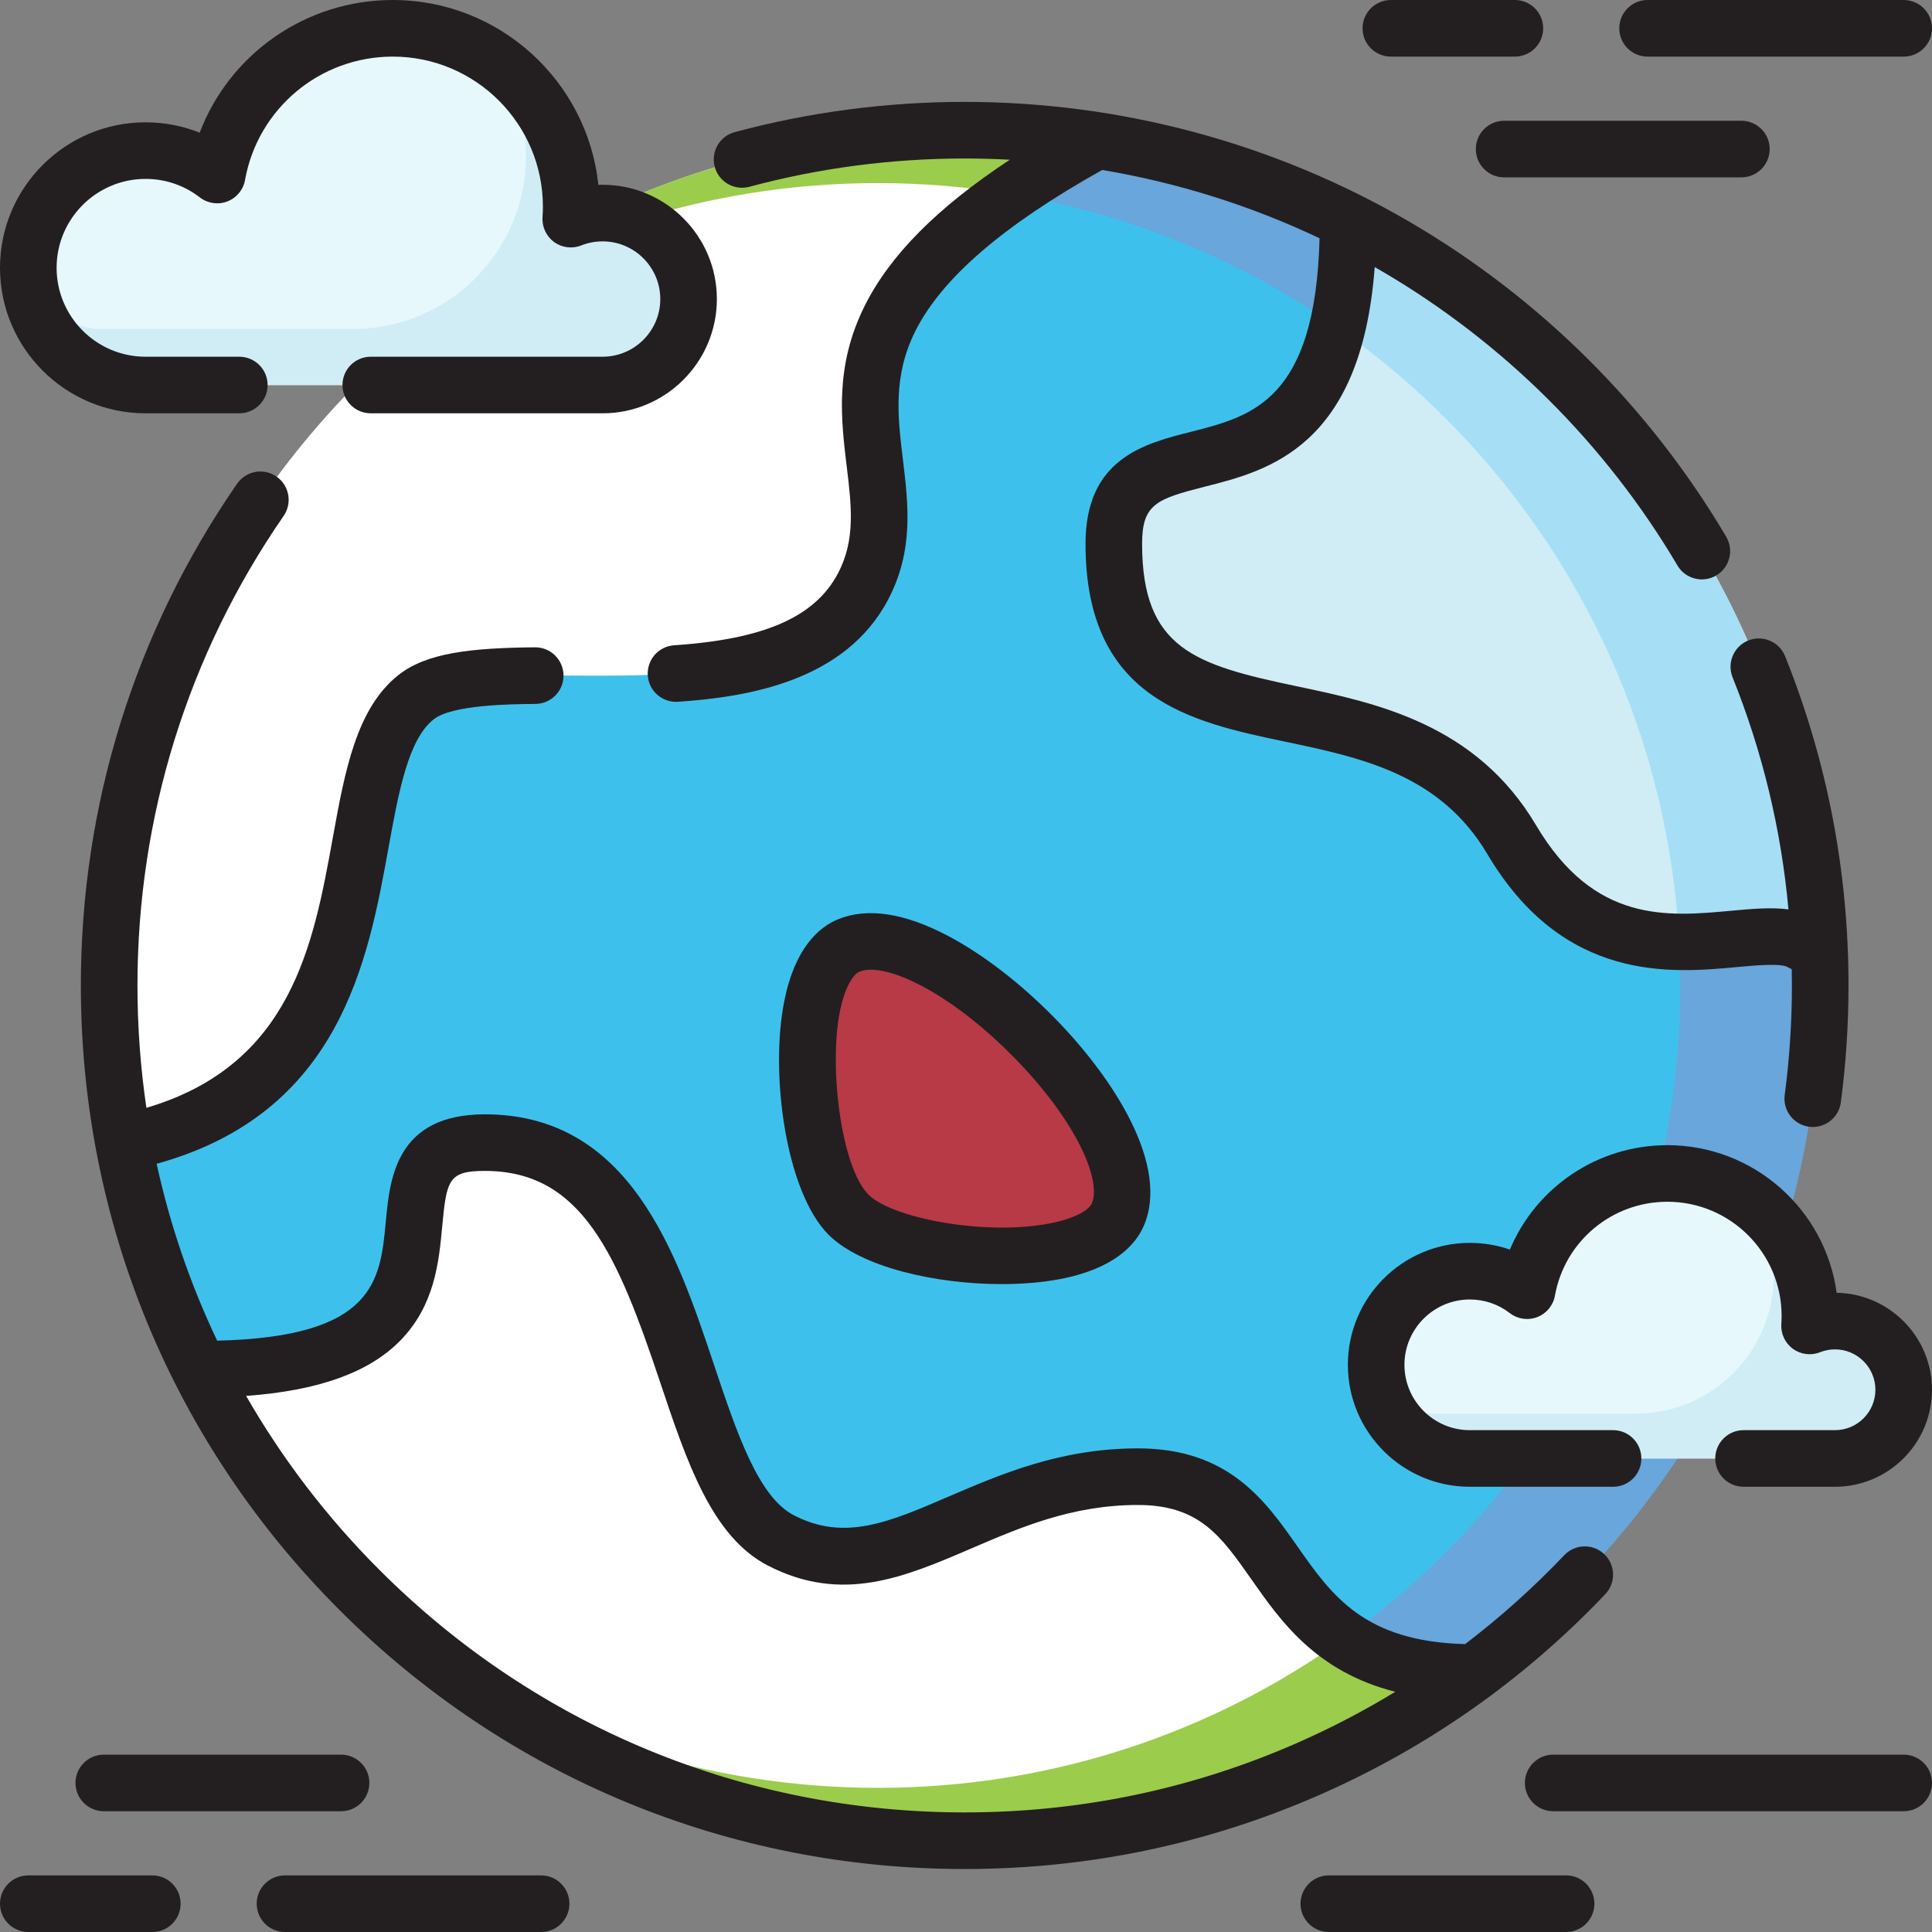 <svg width="80" height="80" viewBox="0 0 80 80" fill="none" xmlns="http://www.w3.org/2000/svg">
<rect x="0" y="0" width="80" height="80" fill="#808080" stroke="none"/>
<g clip-path="url(#clip0)">
<path d="M75.363 40.806C75.363 52.461 69.731 62.801 61.041 69.254L48.584 73.579L46.153 72.561L8.284 56.693C6.815 53.774 5.74 50.625 5.124 47.313L13.268 25.223L36.083 7.583L37.511 6.478L45.428 5.814C49.11 6.386 52.605 7.525 55.818 9.139L75.242 39.339L75.353 40.323L75.362 40.654C75.362 40.703 75.363 40.755 75.363 40.806Z" fill="#3DC1EC"/>
<path d="M75.363 40.806C75.363 52.461 69.731 62.801 61.04 69.254L48.583 73.579L46.153 72.561C59.72 68.379 69.579 55.743 69.579 40.806C69.579 22.457 54.702 7.581 36.35 7.581C36.261 7.581 36.172 7.581 36.083 7.583L37.511 6.478L45.428 5.814C49.11 6.386 52.604 7.525 55.817 9.139L75.241 39.339L75.352 40.323L75.362 40.654C75.362 40.703 75.363 40.755 75.363 40.806Z" fill="#68A6DC"/>
<path d="M45.428 5.814C44.034 6.58 42.84 7.317 41.821 8.03C31.951 14.918 38.288 19.424 35.74 24.279C32.562 30.335 20.252 26.51 17.245 28.86C13.233 31.995 17.245 44.836 5.124 47.313C4.732 45.203 4.527 43.028 4.527 40.806C4.527 29.874 9.481 20.099 17.267 13.603C23.41 8.477 31.316 5.392 39.944 5.392C41.809 5.392 43.64 5.536 45.428 5.814Z" fill="white"/>
<path d="M46.282 50.297C45.166 52.85 37.107 52.267 35.136 50.297C33.166 48.327 32.562 40.219 35.136 39.153C38.777 37.645 47.86 46.687 46.282 50.297Z" fill="#B73A46"/>
<path d="M61.04 69.254C55.149 73.629 47.849 76.219 39.944 76.219C31.324 76.219 23.424 73.14 17.284 68.021C13.558 64.918 10.483 61.063 8.284 56.693C22.238 56.693 13.613 47.313 20.083 47.313C28.728 47.313 27.612 61.346 32.335 63.784C37 66.193 40.485 61.146 47.118 61.146C52.156 61.146 52.211 65.537 55.647 67.857C56.88 68.689 58.549 69.254 61.04 69.254Z" fill="white"/>
<path d="M75.362 40.654C75.273 37.833 72.661 39.048 69.531 39.003C67.234 38.97 64.657 38.256 62.592 34.77C57.733 26.564 46.119 32.654 46.119 22.52C46.119 16.885 53.478 21.502 55.375 13.563C55.657 12.388 55.818 10.938 55.818 9.139C67.367 14.936 75.305 26.865 75.362 40.654Z" fill="#D0EDF5"/>
<path d="M36.35 7.581C29.248 7.581 22.666 9.81 17.266 13.604C23.41 8.477 31.316 5.392 39.944 5.392C41.809 5.392 43.64 5.536 45.428 5.814C44.034 6.58 42.84 7.317 41.821 8.03C40.041 7.735 38.214 7.581 36.35 7.581Z" fill="#9CCC4B"/>
<path d="M55.647 67.857C56.88 68.689 58.549 69.254 61.04 69.254C55.149 73.629 47.849 76.219 39.944 76.219C31.324 76.219 23.424 73.14 17.284 68.022C22.68 71.809 29.255 74.031 36.35 74.031C43.545 74.031 50.207 71.743 55.647 67.857Z" fill="#9CCC4B"/>
<path d="M75.362 40.654C75.272 37.833 72.661 39.048 69.531 39.003C68.968 28.474 63.502 19.247 55.375 13.563C55.656 12.388 55.817 10.938 55.817 9.139C67.367 14.936 75.305 26.865 75.362 40.654Z" fill="#A6DFF5"/>
<path d="M28.513 12.383C28.513 14.349 26.918 15.944 24.952 15.944H6.026C3.345 15.944 1.172 13.77 1.172 11.089C1.172 8.41 3.345 6.236 6.026 6.236C7.144 6.236 8.173 6.613 8.993 7.248C9.612 3.794 12.632 1.171 16.264 1.171C17.918 1.171 19.446 1.714 20.678 2.633C22.482 3.979 23.652 6.132 23.652 8.557C23.652 8.731 23.646 8.904 23.635 9.074C24.042 8.912 24.486 8.823 24.952 8.823C26.918 8.823 28.513 10.416 28.513 12.383Z" fill="#E6F8FC"/>
<path d="M28.513 12.383C28.513 14.349 26.918 15.944 24.952 15.944H6.026C3.345 15.944 1.172 13.77 1.172 11.089C1.172 12.422 2.82 13.622 4.152 13.622H14.682C18.609 13.584 21.78 10.388 21.78 6.453C21.78 5.048 21.377 3.738 20.678 2.633C22.482 3.979 23.652 6.132 23.652 8.557C23.652 8.731 23.646 8.904 23.635 9.074C24.042 8.912 24.486 8.823 24.952 8.823C26.918 8.823 28.513 10.416 28.513 12.383Z" fill="#D0EDF5"/>
<path d="M78.828 57.548C78.828 59.118 77.554 60.392 75.983 60.392H60.862C58.72 60.392 56.983 58.656 56.983 56.514C56.983 54.373 58.72 52.636 60.862 52.636C61.754 52.636 62.577 52.937 63.232 53.444C63.726 50.684 66.14 48.589 69.041 48.589C70.363 48.589 71.584 49.023 72.568 49.757C74.01 50.833 74.944 52.553 74.944 54.491C74.944 54.629 74.94 54.767 74.931 54.904C75.256 54.774 75.611 54.703 75.983 54.703C77.554 54.703 78.828 55.976 78.828 57.548Z" fill="#E6F8FC"/>
<path d="M78.828 57.548C78.828 59.118 77.554 60.392 75.983 60.392H60.862C58.72 60.392 56.983 58.655 56.983 56.514C56.983 57.578 58.3 58.538 59.364 58.538H67.777C70.915 58.507 73.448 55.953 73.448 52.809C73.448 51.687 73.126 50.64 72.568 49.757C74.01 50.833 74.944 52.553 74.944 54.491C74.944 54.629 74.939 54.767 74.93 54.903C75.256 54.774 75.611 54.703 75.983 54.703C77.554 54.703 78.828 55.976 78.828 57.548Z" fill="#D0EDF5"/>
<path d="M66.471 66.012C66.917 65.543 66.899 64.801 66.43 64.355C65.961 63.909 65.219 63.928 64.773 64.397C63.494 65.742 62.123 66.97 60.667 68.079C56.483 67.97 55.145 66.061 53.73 64.043C52.394 62.136 50.879 59.974 47.119 59.974C43.922 59.974 41.456 61.035 39.28 61.97C36.776 63.047 34.967 63.825 32.872 62.744C31.396 61.982 30.507 59.327 29.567 56.517C28.02 51.894 26.094 46.142 20.079 46.142C16.39 46.142 16.141 48.81 15.976 50.575C15.746 53.033 15.529 55.358 8.993 55.514C7.882 53.182 7.041 50.728 6.486 48.19C14.095 46.091 15.24 39.778 16.086 35.111C16.506 32.797 16.902 30.611 17.962 29.783C18.734 29.18 21.144 29.157 22.173 29.148C22.82 29.142 23.34 28.612 23.334 27.965C23.328 27.321 22.804 26.804 22.162 26.804C22.158 26.804 22.155 26.804 22.151 26.804C19.537 26.828 17.683 27.026 16.519 27.936C14.755 29.314 14.281 31.927 13.78 34.693C12.977 39.118 12.075 44.099 6.062 45.873C5.817 44.21 5.692 42.517 5.692 40.805C5.692 33.814 7.785 27.091 11.745 21.363C12.113 20.83 11.979 20.1 11.447 19.732C10.915 19.364 10.185 19.497 9.817 20.03C5.585 26.152 3.348 33.336 3.348 40.805C3.348 50.578 7.155 59.766 14.067 66.676C20.98 73.586 30.17 77.392 39.945 77.392C45.048 77.392 49.987 76.362 54.624 74.33C59.102 72.368 63.088 69.569 66.471 66.012ZM39.945 75.048C30.796 75.048 22.194 71.487 15.724 65.019C13.54 62.836 11.688 60.409 10.191 57.801C13.178 57.586 15.273 56.834 16.565 55.52C18.005 54.056 18.174 52.247 18.31 50.793C18.491 48.851 18.573 48.485 20.079 48.485C24.106 48.485 25.57 51.96 27.344 57.261C28.44 60.535 29.475 63.629 31.797 64.827C34.875 66.416 37.465 65.302 40.206 64.124C42.27 63.236 44.404 62.318 47.119 62.318C49.66 62.318 50.562 63.606 51.811 65.388C53.036 67.137 54.495 69.218 57.775 70.053C56.466 70.851 55.101 71.562 53.683 72.184C49.345 74.084 44.723 75.048 39.945 75.048Z" fill="#231F20"/>
<path d="M31.031 7.734C33.922 6.957 36.921 6.563 39.945 6.563C40.569 6.563 41.193 6.58 41.814 6.614C38.791 8.609 36.852 10.57 35.805 12.665C34.558 15.158 34.825 17.367 35.061 19.315C35.258 20.945 35.429 22.352 34.703 23.733C33.751 25.546 31.657 26.468 27.913 26.72C27.267 26.764 26.779 27.323 26.823 27.968C26.864 28.587 27.38 29.061 27.991 29.061C28.017 29.061 28.044 29.061 28.071 29.059C30.956 28.864 34.998 28.213 36.778 24.823C37.843 22.795 37.612 20.883 37.388 19.034C37.173 17.256 36.969 15.576 37.901 13.713C38.996 11.524 41.529 9.338 45.639 7.038C48.756 7.561 51.787 8.512 54.64 9.866C54.466 16.574 51.85 17.237 49.318 17.879C47.372 18.372 44.949 18.986 44.949 22.519C44.949 28.973 49.338 29.896 53.211 30.71C56.367 31.373 59.63 32.059 61.589 35.367C64.752 40.708 69.236 40.293 71.914 40.045C72.681 39.974 73.839 39.867 74.064 40.072C74.064 40.072 74.12 40.088 74.192 40.136C74.197 40.359 74.199 40.582 74.199 40.806C74.199 42.322 74.099 43.848 73.901 45.34C73.817 45.981 74.268 46.57 74.909 46.655C74.962 46.662 75.013 46.666 75.064 46.666C75.643 46.666 76.147 46.237 76.225 45.647C76.436 44.054 76.543 42.425 76.543 40.806C76.543 36.094 75.659 31.507 73.917 27.172C73.676 26.571 72.993 26.28 72.392 26.521C71.792 26.763 71.501 27.445 71.742 28.046C72.981 31.13 73.756 34.35 74.056 37.656C73.335 37.56 72.529 37.635 71.698 37.711C69.033 37.958 66.013 38.237 63.606 34.173C61.121 29.978 57.003 29.112 53.693 28.416C49.487 27.532 47.292 26.868 47.292 22.519C47.292 20.883 47.874 20.663 49.894 20.151C52.511 19.488 56.366 18.511 56.924 11.059C57.009 11.108 57.094 11.156 57.179 11.206C62.235 14.155 66.482 18.377 69.46 23.416C69.678 23.786 70.069 23.992 70.469 23.992C70.672 23.992 70.877 23.939 71.065 23.829C71.622 23.5 71.807 22.781 71.478 22.224C68.297 16.841 63.761 12.331 58.36 9.182C52.793 5.935 46.426 4.219 39.945 4.219C36.716 4.219 33.512 4.64 30.422 5.471C29.797 5.639 29.427 6.282 29.595 6.907C29.763 7.531 30.405 7.902 31.031 7.734Z" fill="#231F20"/>
<path d="M76.052 53.532C75.582 50.084 72.618 47.419 69.042 47.419C66.143 47.419 63.603 49.166 62.52 51.742C61.994 51.559 61.436 51.465 60.862 51.465C58.077 51.465 55.812 53.73 55.812 56.514C55.812 59.299 58.077 61.564 60.862 61.564H66.794C67.441 61.564 67.965 61.039 67.965 60.392C67.965 59.745 67.441 59.22 66.794 59.22H60.862C59.37 59.22 58.155 58.006 58.155 56.514C58.155 55.023 59.37 53.809 60.862 53.809C61.467 53.809 62.039 54.004 62.516 54.372C62.84 54.623 63.271 54.686 63.654 54.538C64.036 54.391 64.314 54.055 64.386 53.651C64.789 51.398 66.748 49.762 69.042 49.762C71.651 49.762 73.773 51.884 73.773 54.491C73.773 54.601 73.769 54.713 73.761 54.823C73.734 55.225 73.914 55.613 74.24 55.851C74.565 56.088 74.99 56.142 75.364 55.993C75.561 55.915 75.769 55.875 75.983 55.875C76.906 55.875 77.656 56.625 77.656 57.547C77.656 58.47 76.906 59.22 75.983 59.22H72.197C71.55 59.22 71.025 59.745 71.025 60.392C71.025 61.039 71.55 61.564 72.197 61.564H75.983C78.198 61.564 80 59.762 80 57.547C80 55.356 78.235 53.569 76.052 53.532Z" fill="#231F20"/>
<path d="M6.026 17.114H9.909C10.556 17.114 11.081 16.59 11.081 15.943C11.081 15.295 10.556 14.771 9.909 14.771H6.026C3.996 14.771 2.344 13.119 2.344 11.089C2.344 9.06 3.996 7.408 6.026 7.408C6.849 7.408 7.627 7.673 8.276 8.175C8.6 8.425 9.032 8.489 9.414 8.341C9.797 8.194 10.074 7.857 10.146 7.454C10.676 4.493 13.249 2.344 16.265 2.344C19.692 2.344 22.48 5.131 22.48 8.557C22.48 8.701 22.475 8.848 22.465 8.993C22.437 9.395 22.618 9.783 22.943 10.021C23.269 10.258 23.693 10.312 24.068 10.163C24.349 10.051 24.646 9.995 24.952 9.995C26.269 9.995 27.341 11.066 27.341 12.383C27.341 13.7 26.269 14.771 24.952 14.771H15.352C14.705 14.771 14.181 15.295 14.181 15.943C14.181 16.59 14.705 17.114 15.352 17.114H24.952C27.561 17.114 29.684 14.992 29.684 12.383C29.684 9.773 27.561 7.651 24.952 7.651C24.893 7.651 24.835 7.652 24.777 7.654C24.324 3.358 20.679 0 16.265 0C12.659 0 9.512 2.233 8.268 5.494C7.563 5.211 6.807 5.065 6.026 5.065C2.703 5.065 0 7.767 0 11.089C0 14.412 2.703 17.114 6.026 17.114Z" fill="#231F20"/>
<path d="M6.307 77.656H1.172C0.525 77.656 0 78.181 0 78.828C0 79.475 0.525 80 1.172 80H6.307C6.954 80 7.479 79.475 7.479 78.828C7.479 78.181 6.954 77.656 6.307 77.656Z" fill="#231F20"/>
<path d="M22.407 77.656H11.801C11.154 77.656 10.629 78.181 10.629 78.828C10.629 79.475 11.154 80 11.801 80H22.407C23.054 80 23.578 79.475 23.578 78.828C23.578 78.181 23.054 77.656 22.407 77.656Z" fill="#231F20"/>
<path d="M14.122 74.999C14.77 74.999 15.294 74.475 15.294 73.828C15.294 73.18 14.77 72.656 14.122 72.656H4.298C3.651 72.656 3.126 73.18 3.126 73.828C3.126 74.475 3.651 74.999 4.298 74.999H14.122Z" fill="#231F20"/>
<path d="M64.849 77.656H55.024C54.377 77.656 53.852 78.181 53.852 78.828C53.852 79.475 54.377 80 55.024 80H64.849C65.496 80 66.02 79.475 66.02 78.828C66.02 78.181 65.496 77.656 64.849 77.656Z" fill="#231F20"/>
<path d="M78.828 72.656H64.314C63.667 72.656 63.143 73.18 63.143 73.828C63.143 74.475 63.667 74.999 64.314 74.999H78.828C79.475 74.999 80 74.475 80 73.828C80 73.18 79.475 72.656 78.828 72.656Z" fill="#231F20"/>
<path d="M57.593 2.344H62.728C63.375 2.344 63.9 1.819 63.9 1.172C63.9 0.525 63.375 0 62.728 0H57.593C56.946 0 56.421 0.525 56.421 1.172C56.421 1.819 56.946 2.344 57.593 2.344Z" fill="#231F20"/>
<path d="M68.222 2.344H78.828C79.475 2.344 80 1.819 80 1.172C80 0.525 79.475 0 78.828 0H68.222C67.575 0 67.051 0.525 67.051 1.172C67.051 1.819 67.575 2.344 68.222 2.344Z" fill="#231F20"/>
<path d="M62.283 5C61.636 5 61.111 5.525 61.111 6.172C61.111 6.819 61.636 7.344 62.283 7.344H72.107C72.754 7.344 73.279 6.819 73.279 6.172C73.279 5.525 72.754 5 72.107 5H62.283Z" fill="#231F20"/>
<path d="M39.269 38.76C37.449 37.798 35.907 37.566 34.688 38.071C33.922 38.389 32.916 39.233 32.474 41.457C31.872 44.48 32.543 49.362 34.308 51.127C35.649 52.468 38.731 53.172 41.479 53.172C42.329 53.172 43.147 53.105 43.872 52.968C46.146 52.538 47.023 51.534 47.358 50.768C48.44 48.292 46.16 44.692 43.665 42.148C42.266 40.722 40.705 39.518 39.269 38.76ZM45.21 49.829C45.1 50.081 44.57 50.451 43.437 50.665C40.718 51.178 36.923 50.427 35.965 49.47C34.828 48.333 34.321 44.183 34.772 41.914C34.987 40.835 35.344 40.336 35.585 40.237C35.717 40.182 35.878 40.154 36.062 40.154C37.301 40.154 39.634 41.385 41.992 43.789C44.624 46.473 45.614 48.904 45.21 49.829Z" fill="#231F20"/>
</g>
<defs>
<clipPath id="clip0">
<rect width="80" height="80" fill="white"/>
</clipPath>
</defs>
</svg>
